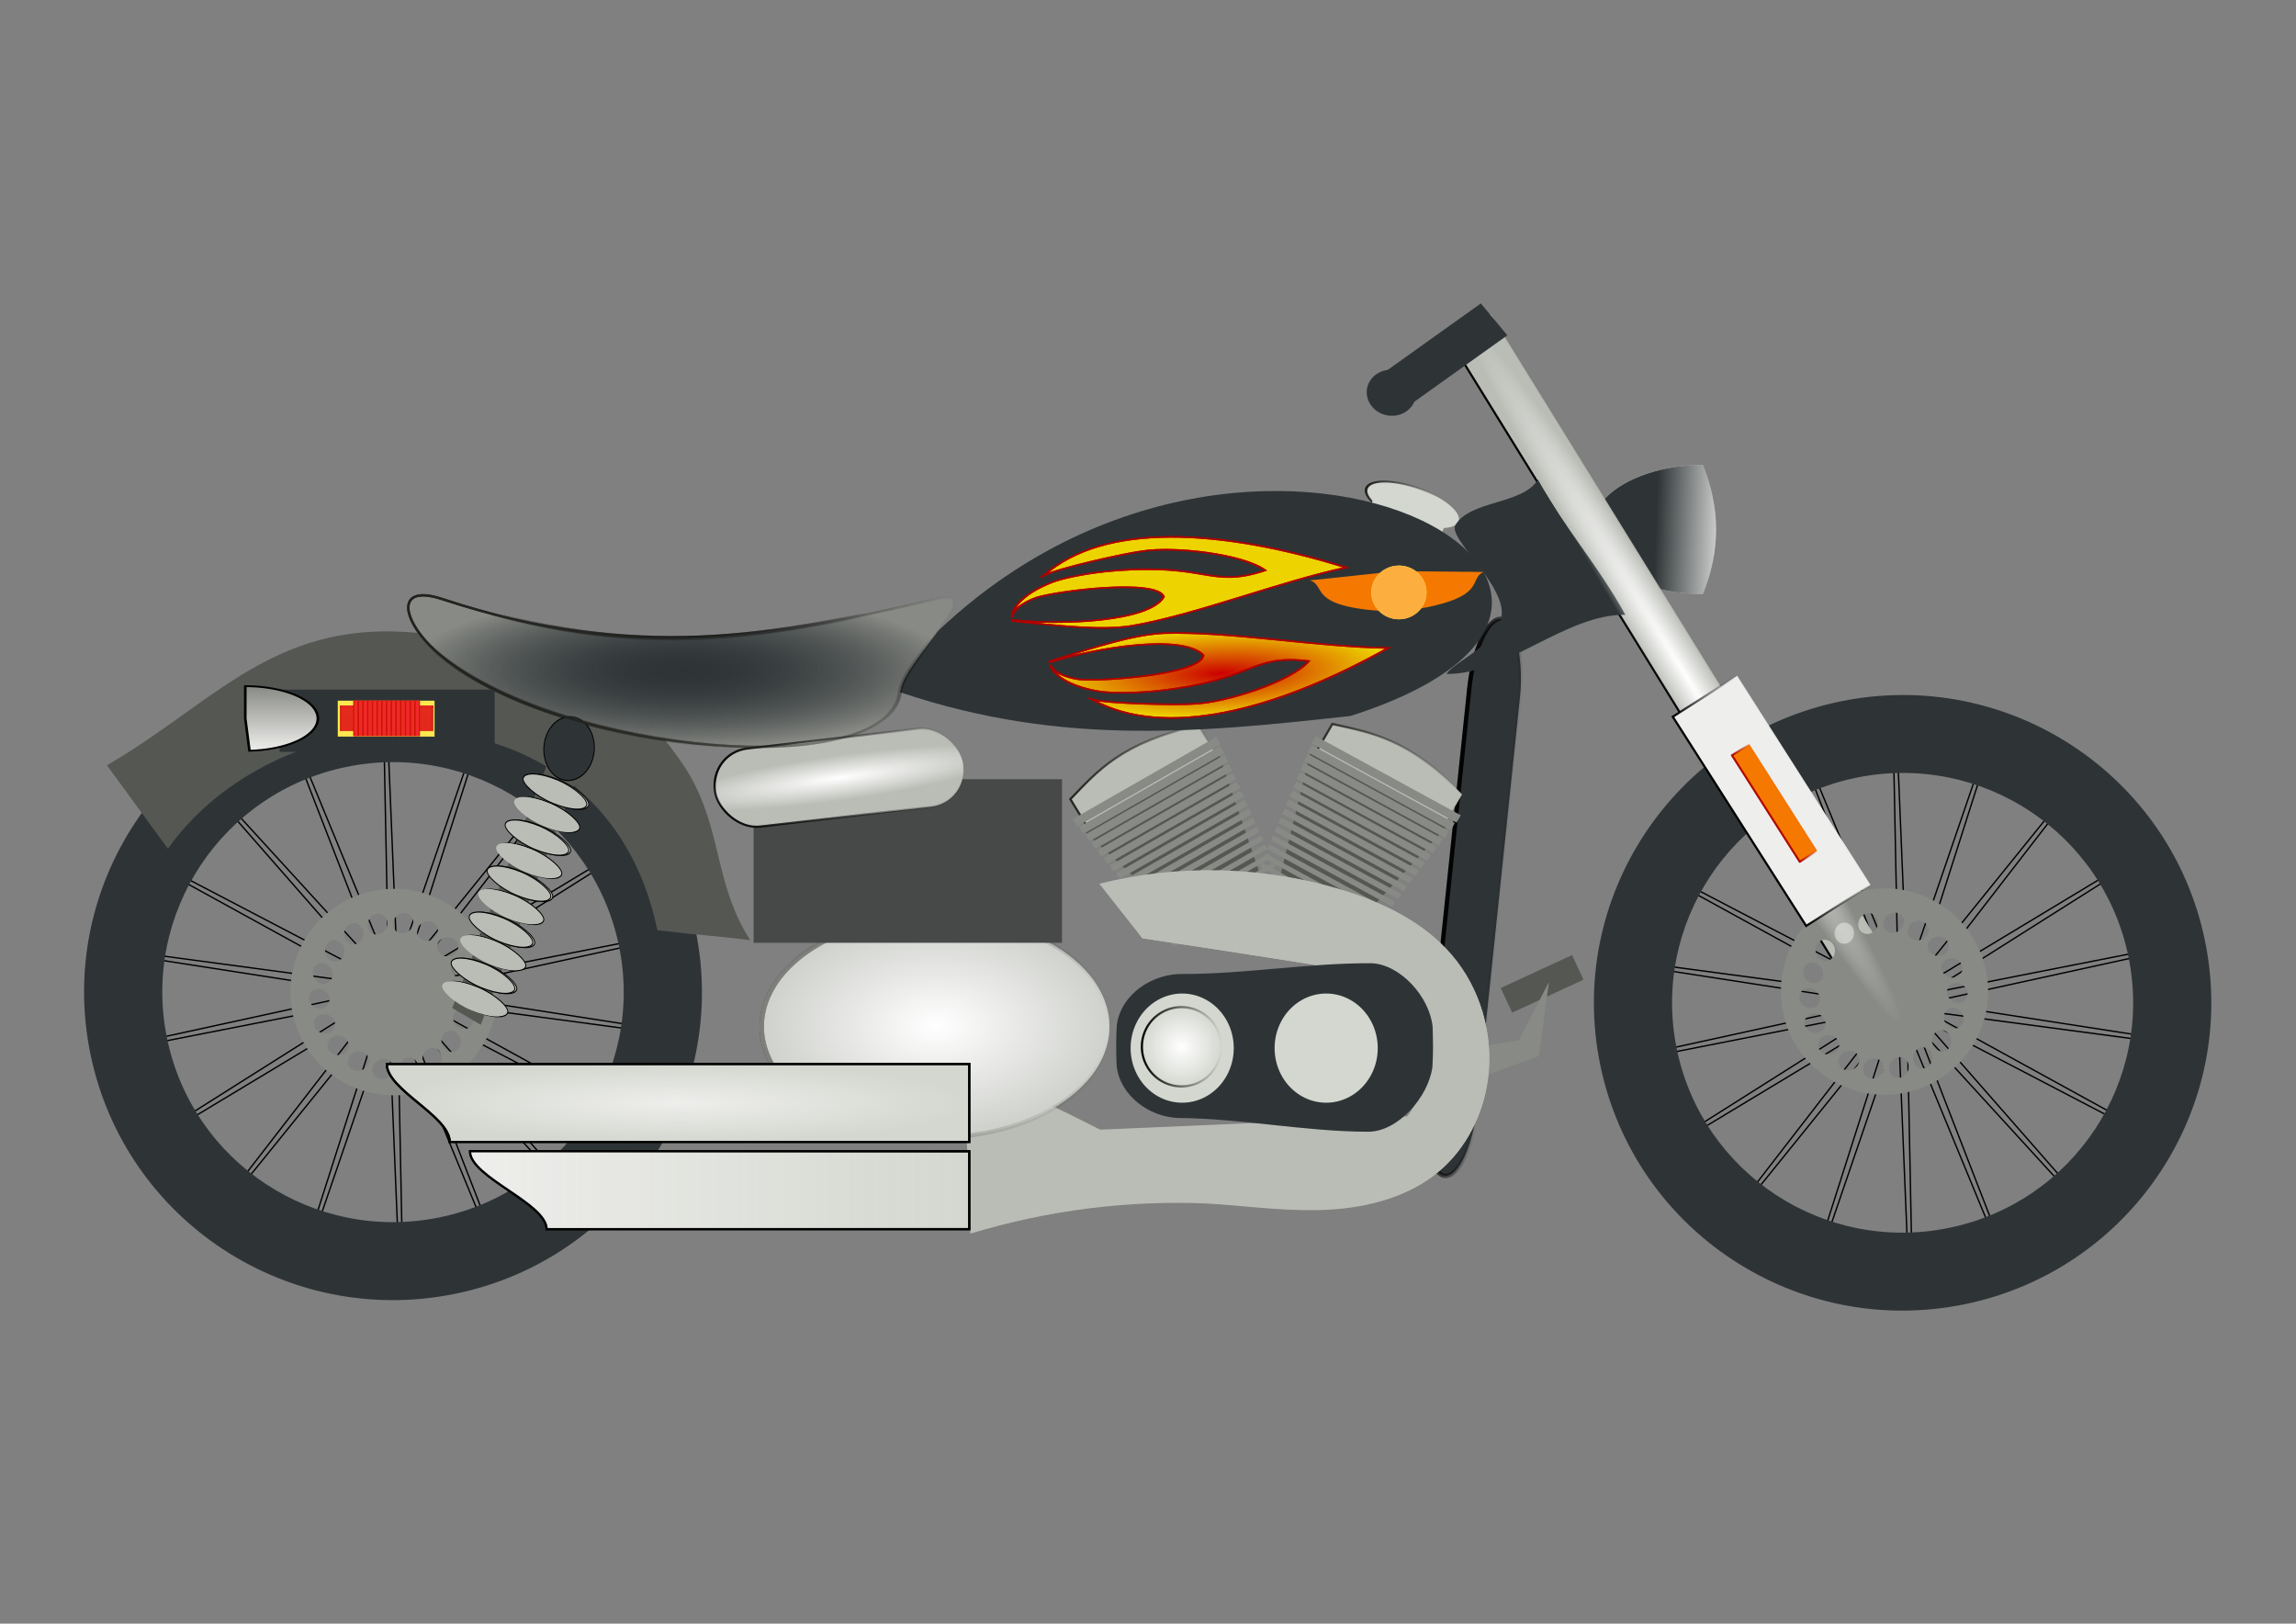 <?xml version="1.0"?>
<svg xmlns:rdf="http://www.w3.org/1999/02/22-rdf-syntax-ns#" xmlns="http://www.w3.org/2000/svg" xmlns:cc="http://creativecommons.org/ns#" xmlns:xlink="http://www.w3.org/1999/xlink" xmlns:dc="http://purl.org/dc/elements/1.1/" id="svg2" viewBox="0 0 1052.4 744.09" version="1.1">
 <rect x="0" y="0" width="1052.4" height="744.09" fill="#808080" stroke="none"/>
 <defs id="defs4">
  <linearGradient id="linearGradient5729">
   <stop id="stop5731" stop-color="#22221e" offset="0"/>
   <stop id="stop5733" stop-color="#22221e" stop-opacity="0" offset="1"/>
  </linearGradient>
  <linearGradient id="linearGradient5681">
   <stop id="stop5683" stop-color="#2e3436" offset="0"/>
   <stop id="stop5685" stop-color="#2e3436" stop-opacity="0" offset="1"/>
  </linearGradient>
  <linearGradient id="linearGradient5621">
   <stop id="stop5623" offset="0"/>
   <stop id="stop5625" stop-opacity="0" offset="1"/>
  </linearGradient>
  <linearGradient id="linearGradient4932">
   <stop id="stop4934" stop-color="#fff" offset="0"/>
   <stop id="stop4936" stop-color="#fff" stop-opacity="0" offset="1"/>
  </linearGradient>
  <linearGradient id="linearGradient3800">
   <stop id="stop3802" stop-color="#c00" offset="0"/>
   <stop id="stop3804" stop-color="#c00" stop-opacity="0" offset="1"/>
  </linearGradient>
  <linearGradient id="linearGradient7178" y2="-3.352" gradientUnits="userSpaceOnUse" x2="-921.49" y1="-3.352" x1="-1141.4">
   <stop id="stop9605" stop-color="#48464a" offset="0"/>
   <stop id="stop9607" stop-color="#48464a" stop-opacity="0" offset="1"/>
  </linearGradient>
  <linearGradient id="linearGradient7184" y2="-107.42" xlink:href="#linearGradient5621" gradientUnits="userSpaceOnUse" x2="-125.27" y1="-107.42" x1="-247.39"/>
  <radialGradient id="radialGradient7190" xlink:href="#linearGradient3800" gradientUnits="userSpaceOnUse" cy="347.56" cx="-624.78" gradientTransform="matrix(1 0 0 .372 0 218.24)" r="530.07"/>
  <radialGradient id="radialGradient7198" gradientUnits="userSpaceOnUse" cy="-3.352" cx="-1031.4" gradientTransform="matrix(1.416 -.002 .001 .885 429.51 -2.845)" r="109.94">
   <stop id="stop5519" stop-color="#fff" offset="0"/>
   <stop id="stop5521" stop-color="#fff" stop-opacity="0" offset="1"/>
  </radialGradient>
  <radialGradient id="radialGradient7202" xlink:href="#linearGradient5621" gradientUnits="userSpaceOnUse" cy="930.05" cx="-629.73" gradientTransform="matrix(1 0 0 .284 0 665.5)" r="200.92"/>
  <linearGradient id="linearGradient7210" y2="345.52" xlink:href="#linearGradient5621" gradientUnits="userSpaceOnUse" x2="-478.41" y1="345.52" x1="-589.1"/>
  <radialGradient id="radialGradient7250" xlink:href="#linearGradient4932" gradientUnits="userSpaceOnUse" cy="224.04" cx="-187.71" r="38.021"/>
  <linearGradient id="linearGradient7252" y2="224.04" xlink:href="#linearGradient5621" gradientUnits="userSpaceOnUse" x2="-149.68" y1="224.04" x1="-225.73"/>
  <linearGradient id="linearGradient7258" y2="372.72" gradientUnits="userSpaceOnUse" x2="-157.43" y1="372.72" x1="-224.65">
   <stop id="stop4952" stop-color="#eeeeec" offset="0"/>
   <stop id="stop4954" stop-color="#eeeeec" stop-opacity="0" offset="1"/>
  </linearGradient>
  <linearGradient id="linearGradient7272" y2="100.82" xlink:href="#linearGradient5621" gradientUnits="userSpaceOnUse" x2="-1254.8" y1="100.82" x1="-1328"/>
  <radialGradient id="radialGradient7296" xlink:href="#linearGradient5681" gradientUnits="userSpaceOnUse" cy="930.05" cx="-629.73" gradientTransform="matrix(1 0 0 .284 0 665.5)" r="200.92"/>
  <linearGradient id="linearGradient7298" y2="930.05" xlink:href="#linearGradient5729" gradientUnits="userSpaceOnUse" x2="-425.38" y1="930.05" x1="-834.08"/>
  <linearGradient id="linearGradient7565" y2="-3.352" gradientUnits="userSpaceOnUse" x2="-921.49" y1="-3.352" x1="-1141.4">
   <stop id="stop7561" stop-color="#7f7f7b" offset="0"/>
   <stop id="stop7563" stop-color="#7f7f7b" stop-opacity="0" offset="1"/>
  </linearGradient>
  <linearGradient id="linearGradient7855" y2="345.52" xlink:href="#linearGradient5621" gradientUnits="userSpaceOnUse" x2="-478.41" gradientTransform="matrix(.627 0 0 .625 721.34 134.78)" y1="345.52" x1="-589.1"/>
  <radialGradient id="radialGradient7858" gradientUnits="userSpaceOnUse" cy="705.06" cx="271.59" gradientTransform="matrix(-1.354 .032 -.002 -.181 640.79 824.1)" r="57.684">
   <stop id="stop5462" stop-color="#fff" offset="0"/>
   <stop id="stop5464" stop-color="#fff" stop-opacity="0" offset="1"/>
  </radialGradient>
  <radialGradient id="radialGradient7860" xlink:href="#linearGradient5621" gradientUnits="userSpaceOnUse" cy="705.06" cx="271.59" gradientTransform="matrix(1 0 0 .323 0 477.48)" r="57.684"/>
  <linearGradient id="linearGradient7863" y2="853.72" gradientUnits="userSpaceOnUse" x2="444.78" y1="853.72" x1="214.95">
   <stop id="stop4978" stop-color="#eeeeec" offset="0"/>
   <stop id="stop4980" stop-color="#eeeeec" stop-opacity="0" offset="1"/>
  </linearGradient>
  <radialGradient id="radialGradient7866" gradientUnits="userSpaceOnUse" cy="813.73" cx="310.78" gradientTransform="matrix(1 0 0 .137 0 702.27)" r="134">
   <stop id="stop4966" stop-color="#eeeeec" offset="0"/>
   <stop id="stop4968" stop-color="#eeeeec" stop-opacity="0" offset="1"/>
  </radialGradient>
  <linearGradient id="linearGradient7908" y2="1007.3" gradientUnits="userSpaceOnUse" x2="328.16" y1="1007.3" x1="317.78">
   <stop id="stop8991" stop-color="#ad0000" offset="0"/>
   <stop id="stop8993" stop-color="#ad0000" stop-opacity="0" offset="1"/>
  </linearGradient>
  <linearGradient id="linearGradient7911" y2="1007.1" gradientUnits="userSpaceOnUse" x2="341.2" gradientTransform="translate(-1.686 -1.075)" y1="1007.1" x1="305.22">
   <stop id="stop8977" offset="0"/>
   <stop id="stop8979" stop-opacity="0" offset="1"/>
  </linearGradient>
  <radialGradient id="radialGradient7917" gradientUnits="userSpaceOnUse" cy="942.2" cx="332.57" gradientTransform="matrix(1 0 0 16.178 0 -14300)" r="11.619">
   <stop id="stop5480" stop-color="#fff" offset="0"/>
   <stop id="stop5482" stop-color="#fff" stop-opacity="0" offset="1"/>
  </radialGradient>
  <linearGradient id="linearGradient7919" y2="938.66" xlink:href="#linearGradient5621" gradientUnits="userSpaceOnUse" x2="332.24" gradientTransform="matrix(.975 0 0 .99 20.41 13.276)" y1="938.66" x1="308.4"/>
  <linearGradient id="linearGradient7923" y2="705.06" xlink:href="#linearGradient5621" gradientUnits="userSpaceOnUse" x2="329.27" y1="705.06" x1="213.9"/>
  <linearGradient id="linearGradient7984" y2="550.94" gradientUnits="userSpaceOnUse" x2="793.31" y1="549.6" x1="759.02">
   <stop id="stop5505" stop-color="#2e3436" offset="0"/>
   <stop id="stop5507" stop-color="#2e3436" stop-opacity="0" offset="1"/>
  </linearGradient>
  <linearGradient id="linearGradient8042" y2="665.93" gradientUnits="userSpaceOnUse" x2="559.86" y1="665.93" x1="490.11">
   <stop id="stop6927" stop-color="#22221e" offset="0"/>
   <stop id="stop6929" stop-color="#22221e" stop-opacity="0" offset="1"/>
  </linearGradient>
  <linearGradient id="linearGradient8065" y2="664.55" gradientUnits="userSpaceOnUse" x2="670.65" y1="664.55" x1="600.51">
   <stop id="stop6898" stop-color="#22221e" offset="0"/>
   <stop id="stop6900" stop-color="#22221e" stop-opacity="0" offset="1"/>
  </linearGradient>
  <linearGradient id="linearGradient8070" y2="611.98" gradientUnits="userSpaceOnUse" x2="759.94" y1="611.98" x1="734.4">
   <stop id="stop9625" offset="0"/>
   <stop id="stop9627" stop-opacity="0" offset="1"/>
  </linearGradient>
 </defs>
 <g id="layer1" transform="translate(0 -308.27)">
  <g id="g8085">
   <g id="g7738" transform="matrix(.627 0 0 .625 567.21 282.71)">
    <rect id="rect7732" transform="rotate(-24.855)" fill-rule="evenodd" rx="0" ry="0" height="19.89" width="57.46" y="775.36" x="-147.08" fill="#555753"/>
    <path id="path7734" d="m227.71 760.93-7.347 54.286-69.796 25.714 18.367-31.429 36.735-5.714 22.041-42.857" fill="#888a85"/>
   </g>
   <rect id="rect7579" ry="33.85" fill-rule="evenodd" rx="17.691" transform="matrix(.989 .148 -.104 .995 0 0)" height="256.53" width="23.54" stroke="url(#linearGradient8070)" y="483.71" x="735.4" stroke-width="2.001" fill="#2e3436"/>
   <path id="path6961" d="m780.53 521.38c-18.136-0.116-35.659 5.893-44.361 14.848-10.116 9.959-8.779 23.194 3.384 32.403 9.326 7.325 24.977 11.955 40.977 11.875 8.073-19.708 8.073-39.417 0-59.125z" fill-rule="evenodd" fill="#eeeeec"/>
   <path id="path6404" d="m-922.86-3.352a108.57 70 0 1 1 -217.14 0 108.57 70 0 1 1 217.14 0z" fill-rule="evenodd" transform="matrix(.734 0 0 .727 1185.9 781.17)" stroke="url(#linearGradient7178)" stroke-width="2.737" fill="#babdb6"/>
   <path id="rect4075" d="m610.71 640.06c17.795 4.004 35.172 6.608 59.443 32.293-3.232 5.561-6.465 11.123-9.697 16.684-19.814-10.764-39.628-21.529-59.443-32.293 3.232-5.561 6.465-11.123 9.697-16.684z" fill-rule="evenodd" stroke="url(#linearGradient8065)" fill="#babdb6"/>
   <g id="g4054" fill-rule="evenodd" transform="matrix(.251 .137 -.141 .243 587.88 612.41)">
    <path id="rect3871" d="m108.57 100.93h250.98l-50.196 228.57h-134.9z" fill="#555753"/>
    <g id="g4035" fill="#888a85" transform="matrix(1.418 0 0 1.418 624.69 -417.21)">
     <path id="use4001" d="m-367.03 349.1h186.83v9.844h-186.83z"/>
     <path id="use4003" d="m-365.64 360.34h184.06v9.534h-184.06z"/>
     <path id="use4005" d="m-364.26 371.58h181.29v9.223h-181.29z"/>
     <path id="use4007" d="m-362.87 382.82h178.52v8.913h-178.52z"/>
     <path id="use4009" d="m-361.49 394.06h175.75v8.603h-175.75z"/>
     <path id="use4011" d="m-360.1 405.3h172.98v8.292h-172.98z"/>
     <path id="use4013" d="m-358.72 416.55h170.21v7.982h-170.21z"/>
     <path id="use4015" d="m-357.33 427.79h167.44v7.671h-167.44z"/>
     <path id="use4017" d="m-355.95 439.03h164.66v7.361h-164.66z"/>
     <path id="use4019" d="m-354.56 450.27h161.89v7.051h-161.89z"/>
     <path id="use4021" d="m-353.18 461.51h159.12v6.74h-159.12z"/>
     <path id="use4023" d="m-351.79 472.75h156.35v6.43h-156.35z"/>
     <path id="use4025" d="m-350.41 483.99h153.58v6.12h-153.58z"/>
     <path id="use4027" d="m-349.02 495.23h150.81v5.809h-150.81z"/>
     <path id="use4029" d="m-347.63 506.47h148.04v5.499h-148.04z"/>
     <path id="use4031" d="m-346.25 517.72h145.27v5.188h-145.27z"/>
     <path id="use4033" d="m-344.86 528.96h142.5v4.878h-142.5z"/>
    </g>
   </g>
   <path id="path4147" d="m490.61 674.51c12.484-12.897 23.506-26.144 58.649-33.622 3.366 5.487 6.731 10.974 10.097 16.461-19.55 11.207-39.099 22.415-58.649 33.622-3.366-5.487-6.731-10.974-10.097-16.461z" fill-rule="evenodd" stroke="url(#linearGradient8042)" fill="#babdb6"/>
   <g id="g4149" fill-rule="evenodd" transform="matrix(0.248 -.142 .147 .24 454.43 679.79)">
    <path id="path4151" d="m108.57 100.93h250.98l-50.196 228.57h-134.9z" fill="#555753"/>
    <g id="g4153" fill="#888a85" transform="matrix(1.418 0 0 1.418 624.69 -417.21)">
     <path id="use4155" d="m-367.03 349.1h186.83v9.844h-186.83z"/>
     <path id="use4157" d="m-365.64 360.34h184.06v9.534h-184.06z"/>
     <path id="use4159" d="m-364.26 371.58h181.29v9.223h-181.29z"/>
     <path id="use4161" d="m-362.87 382.82h178.52v8.913h-178.52z"/>
     <path id="use4163" d="m-361.49 394.06h175.75v8.603h-175.75z"/>
     <path id="use4165" d="m-360.1 405.3h172.98v8.292h-172.98z"/>
     <path id="use4167" d="m-358.72 416.55h170.21v7.982h-170.21z"/>
     <path id="use4169" d="m-357.33 427.79h167.44v7.671h-167.44z"/>
     <path id="use4171" d="m-355.95 439.03h164.66v7.361h-164.66z"/>
     <path id="use4173" d="m-354.56 450.27h161.89v7.051h-161.89z"/>
     <path id="use4175" d="m-353.18 461.51h159.12v6.74h-159.12z"/>
     <path id="use4177" d="m-351.79 472.75h156.35v6.43h-156.35z"/>
     <path id="use4179" d="m-350.41 483.99h153.58v6.12h-153.58z"/>
     <path id="use4181" d="m-349.02 495.23h150.81v5.809h-150.81z"/>
     <path id="use4183" d="m-347.63 506.47h148.04v5.499h-148.04z"/>
     <path id="use4185" d="m-346.25 517.72h145.27v5.188h-145.27z"/>
     <path id="use4187" d="m-344.86 528.96h142.5v4.878h-142.5z"/>
    </g>
   </g>
   <g id="g3840" fill-rule="evenodd" transform="matrix(.384 .019 -.02 .372 715 591.42)" stroke="url(#linearGradient7184)" fill="#d3d7cf">
    <path id="path3836" d="m-88.571 150.93c0 19.724-30.061 35.714-67.143 35.714s-67.143-15.99-67.143-35.714 30.061-35.714 67.143-35.714 67.143 15.99 67.143 35.714z" transform="matrix(.832 .261 -.179 .573 -26.152 -175.7)" stroke-width="3.652"/>
    <rect id="rect3838" transform="rotate(19.613)" height="48.571" width="91.429" y="-49.506" x="-261.56" stroke-width="2.642"/>
   </g>
   <g id="g3827" fill-rule="evenodd" transform="matrix(.328 -.014 .016 .285 829.64 529.64)">
    <path id="path3816" d="m-1304.2 264.43c472.25-604.48 1215.1-100.72 645.47 77.775-222.47 17.355-419.67 28.753-645.47-77.775z" fill="#2e3436"/>
    <g id="g3810" transform="matrix(.449 0 0 .353 -556.86 142.35)" stroke="#af0000" stroke-width="7">
     <path id="path2989" d="m-789.96 153.83c-95.145 0.122-214.44 47.671-361.38 105.69-0.031 1.476-0.011 2.932 0.031 4.406 148.5-58.633 418.09-103.89 477.34-2.969-5.964 87.266-321.44 102.16-390.72 86.031-46.696-13.262-79.094-41.139-85.5-71.125 8.855 55.311 67.605 107.35 153.41 131.72 44.534 10.368 114.92 13.384 187.25 5.719 293.89-31.883 281.31-147.73 462.62-104.84-60.337 92.065-267.11 172.27-361.09 172.25-44.355 3.569-271.06-16.534-319.34-40.219 218.19 197.41 569.98 86.953 929.13-175.9-218.28-17.789-486.25-106.53-691.75-110.75zm-237.38 286.66c-2.934-2.233-5.803-4.505-8.594-6.844 1.11 2.365 4.097 4.638 8.594 6.844z" fill="#edd400"/>
     <path id="path3766" d="m-789.96 153.83c-95.145 0.122-214.44 47.671-361.38 105.69-0.031 1.476-0.011 2.932 0.031 4.406 148.5-58.633 418.09-103.89 477.34-2.969-5.964 87.266-321.44 102.16-390.72 86.031-46.696-13.262-79.094-41.139-85.5-71.125 8.855 55.311 67.605 107.35 153.41 131.72 44.534 10.368 114.92 13.384 187.25 5.719 293.89-31.883 281.31-147.73 462.62-104.84-60.337 92.065-267.11 172.27-361.09 172.25-44.355 3.569-271.06-16.534-319.34-40.219 218.19 197.41 569.98 86.953 929.13-175.9-218.28-17.789-486.25-106.53-691.75-110.75zm-237.38 286.66c-2.934-2.233-5.803-4.505-8.594-6.844 1.11 2.365 4.097 4.638 8.594 6.844z" fill="url(#radialGradient7190)"/>
    </g>
    <g id="g3819" transform="matrix(.446 -.058 -.045 -.35 -597.68 190.69)" stroke="#af0000" stroke-width="7">
     <path id="path3821" d="m-789.96 153.83c-95.145 0.122-214.44 47.671-361.38 105.69-0.031 1.476-0.011 2.932 0.031 4.406 148.5-58.633 418.09-103.89 477.34-2.969-5.964 87.266-321.44 102.16-390.72 86.031-46.696-13.262-79.094-41.139-85.5-71.125 8.855 55.311 67.605 107.35 153.41 131.72 44.534 10.368 114.92 13.384 187.25 5.719 293.89-31.883 281.31-147.73 462.62-104.84-60.337 92.065-267.11 172.27-361.09 172.25-44.355 3.569-271.06-16.534-319.34-40.219 218.19 197.41 569.98 86.953 929.13-175.9-218.28-17.789-486.25-106.53-691.75-110.75zm-237.38 286.66c-2.934-2.233-5.803-4.505-8.594-6.844 1.11 2.365 4.097 4.638 8.594 6.844z" fill="#edd400"/>
     <path id="path3823" d="m-789.96 153.83c-95.145 0.122-214.44 47.671-361.38 105.69-0.031 1.476-0.011 2.932 0.031 4.406 148.5-58.633 418.09-103.89 477.34-2.969-5.964 87.266-321.44 102.16-390.72 86.031-46.696-13.262-79.094-41.139-85.5-71.125 8.855 55.311 67.605 107.35 153.41 131.72 44.534 10.368 114.92 13.384 187.25 5.719 293.89-31.883 281.31-147.73 462.62-104.84-60.337 92.065-267.11 172.27-361.09 172.25-44.355 3.569-271.06-16.534-319.34-40.219 218.19 197.41 569.98 86.953 929.13-175.9-218.28-17.789-486.25-106.53-691.75-110.75zm-237.38 286.66c-2.934-2.233-5.803-4.505-8.594-6.844 1.11 2.365 4.097 4.638 8.594 6.844z" fill="url(#radialGradient7190)"/>
    </g>
   </g>
   <path id="path3849" d="m680.08 570.39-33.644-0.315c0.307 5.902 0.613 11.804 0.92 17.706 35.45-5.669 25.178-14.207 32.724-17.391z" fill-rule="evenodd" fill="#f57900"/>
   <path id="path3846" d="m600.41 574.26 33.442-3.574c0.307 5.902 0.613 11.804 0.92 17.706-35.859-2.205-26.524-11.696-34.362-14.133z" fill-rule="evenodd" fill="#f57900"/>
   <path id="path3844" d="m-177.14 468.08a44.286 44.286 0 1 1 -88.571 0 44.286 44.286 0 1 1 88.571 0z" fill-rule="evenodd" transform="matrix(.285 -.014 .014 .276 697.77 447.48)" fill="#fce94f"/>
   <g id="g4544" transform="matrix(.614 -.126 .126 .612 1389 204.03)">
    <g id="g4522" transform="translate(155.5 358.52)" stroke="#000" fill="none">
     <path id="path4485" d="m-1111 160.5c-11.083 60.019-22.165 120.04-33.248 180.06-11.315-59.604-22.63-119.21-33.946-178.81"/>
     <path id="path4488" d="m-1045.1 183.97c-30.942 52.609-61.884 105.22-92.825 157.83l29.259-179.64"/>
     <path id="path4490" d="m-991.25 228.56c-47.069 38.853-94.138 77.706-141.21 116.56 29.645-52.933 59.29-105.87 88.935-158.8"/>
     <path id="path4492" d="m-955.85 288.9l-172.56 61.235c45.961-39.602 91.923-79.203 137.88-118.8"/>
     <path id="path4494" d="m-943.23 357.7c-61.031-0.492-122.06-0.984-183.09-1.476 56.734-21.494 113.47-42.987 170.2-64.481"/>
     <path id="path4496" d="m-954.9 426.67c-57.182-21.336-114.36-42.673-171.55-64.009 60.664-0.793 121.33-1.586 181.99-2.379"/>
     <path id="path4498" d="m-989.45 487.5c-46.436-39.607-92.873-79.214-139.31-118.82 57.277 20.003 114.55 40.006 171.83 60.009"/>
     <path id="path4500" d="m-1042.7 532.83c-30.089-53.101-60.179-106.2-90.268-159.3 46.981 38.386 93.962 76.773 140.94 115.16"/>
     <path id="path4502" d="m-1108.3 557.21c-10.113-60.189-20.227-120.38-30.34-180.57l93.056 156.42"/>
     <path id="path4504" d="m-1178.2 557.7c11.083-60.019 22.165-120.04 33.248-180.06 11.315 59.604 22.63 119.21 33.946 178.81"/>
     <path id="path4506" d="m-1244.1 534.23c30.942-52.608 61.884-105.22 92.825-157.83l-29.259 179.64"/>
     <path id="path4508" d="m-1298 489.64c47.069-38.853 94.138-77.706 141.21-116.56-29.645 52.933-59.29 105.87-88.935 158.8"/>
     <path id="path4510" d="m-1333.4 429.3l172.56-61.235c-45.961 39.602-91.923 79.203-137.88 118.8"/>
     <path id="path4512" d="m-1346.1 360.5c61.031 0.492 122.06 0.984 183.09 1.476-56.734 21.494-113.47 42.987-170.2 64.481"/>
     <path id="path4514" d="m-1334.4 291.53c57.182 21.336 114.36 42.673 171.55 64.009-60.664 0.793-121.33 1.586-181.99 2.379"/>
     <path id="path4516" d="m-1299.8 230.7c46.436 39.607 92.873 79.214 139.31 118.82-57.277-20.003-114.55-40.006-171.83-60.009"/>
     <path id="path4518" d="m-1246.6 185.37c30.089 53.101 60.179 106.2 90.269 159.3-46.981-38.386-93.962-76.773-140.94-115.16"/>
     <path id="path4520" d="m-1181 160.99c10.113 60.189 20.227 120.38 30.34 180.57l-93.056-156.42"/>
    </g>
    <path id="path4476" d="m-989.15 491.9c-124.66 0-225.72 101.06-225.72 225.72s101.06 225.72 225.72 225.72 225.72-101.06 225.72-225.72-101.06-225.72-225.72-225.72zm0 57.156c93.099 0 168.56 75.463 168.56 168.56 0 93.099-75.463 168.56-168.56 168.56-93.099 0-168.56-75.463-168.56-168.56 0-93.099 75.463-168.56 168.56-168.56z" fill-rule="evenodd" fill="#2e3436"/>
   </g>
   <path id="path5489" d="m780.53 521.38c-18.136-0.116-35.659 5.893-44.361 14.848-10.116 9.959-8.779 23.194 3.384 32.403 9.326 7.325 24.977 11.955 40.977 11.875 8.073-19.708 8.073-39.417 0-59.125z" fill-rule="evenodd" fill="url(#linearGradient7984)"/>
   <rect id="rect4474" fill-rule="evenodd" transform="matrix(.833 -.553 .526 .851 0 0)" height="374.97" width="22.257" stroke="url(#linearGradient7919)" y="754.71" x="321.44" stroke-width=".982" fill="#babdb6"/>
   <path id="path4637" d="m863.78 715.35c-26.227 0-47.49 21.185-47.49 47.315 0 26.131 21.263 47.315 47.49 47.315s47.49-21.185 47.49-47.315c0-26.131-21.263-47.315-47.49-47.315zm4.654 11.131c2.571 0 4.461 2.075 4.216 4.637-0.245 2.562-2.531 4.637-5.102 4.637-2.571 0-4.451-2.075-4.206-4.637 0.245-2.562 2.521-4.637 5.092-4.637zm-12.007 0.284c1.93-0.075 3.668 1.162 4.196 3.186 0.649 2.491-0.782 5.222-3.198 6.098-2.416 0.876-4.901-0.432-5.551-2.922-0.649-2.491 0.782-5.222 3.198-6.098 0.453-0.164 0.909-0.247 1.355-0.264zm22.894 3.47c0.625-0.023 1.26 0.065 1.864 0.284 2.416 0.876 3.472 3.47 2.363 5.794s-3.959 3.504-6.375 2.628-3.482-3.47-2.373-5.794c0.832-1.743 2.647-2.843 4.522-2.912zm-33.751 0.842c1.279 0.041 2.526 0.685 3.351 1.877 1.465 2.119 1.053 5.172-0.917 6.819-1.97 1.647-4.757 1.267-6.223-0.852s-1.053-5.172 0.917-6.819c0.862-0.72 1.877-1.057 2.872-1.025zm42.713 6.433c1.248-0.052 2.508 0.323 3.493 1.147 1.97 1.647 2.075 4.445 0.234 6.25s-4.925 1.941-6.895 0.294-2.075-4.445-0.234-6.25c0.92-0.903 2.153-1.389 3.402-1.441zm-51.859 1.431c0.859-0.002 1.737 0.262 2.526 0.822 2.104 1.492 2.773 4.509 1.487 6.727-1.286 2.219-4.037 2.801-6.141 1.309-2.104-1.492-2.762-4.499-1.477-6.717 0.804-1.387 2.173-2.138 3.605-2.141zm57.776 8.463c1.88-0.085 3.772 0.852 4.736 2.516 1.286 2.219 0.424 4.887-1.925 5.956s-5.293 0.138-6.579-2.08c-1.286-2.219-0.424-4.887 1.925-5.956 0.587-0.267 1.217-0.408 1.843-0.436zm-63.652 1.999c0.447-0.017 0.908 0.034 1.375 0.162 2.49 0.685 4.143 3.281 3.697 5.804-0.446 2.523-2.826 4.013-5.316 3.328-2.49-0.685-4.143-3.281-3.697-5.804 0.363-2.05 2.004-3.417 3.941-3.49zm66.27 9.325c2.392 0.047 4.562 1.846 4.98 4.211 0.447 2.523-1.275 4.737-3.85 4.942-2.575 0.205-5.022-1.678-5.469-4.201s1.275-4.737 3.85-4.942c0.161-0.013 0.329-0.013 0.489-0.01zm-67.655 2.415c2.392 0.047 4.572 1.856 4.99 4.221 0.447 2.523-1.275 4.727-3.85 4.931-2.575 0.205-5.022-1.668-5.469-4.191-0.447-2.523 1.275-4.737 3.85-4.942 0.161-0.013 0.319-0.023 0.479-0.02zm65.781 9.031c0.447-0.017 0.918 0.034 1.385 0.162 2.49 0.685 4.143 3.291 3.697 5.814-0.446 2.523-2.826 4.013-5.316 3.328-2.49-0.685-4.143-3.291-3.697-5.814 0.363-2.05 1.994-3.417 3.931-3.491zm-63.489 2.557c1.88-0.085 3.782 0.852 4.746 2.516 1.286 2.219 0.424 4.887-1.925 5.956s-5.293 0.138-6.579-2.08-0.424-4.887 1.925-5.956c0.587-0.267 1.206-0.408 1.833-0.436zm58.356 7.681c0.859-0.002 1.737 0.262 2.526 0.822 2.104 1.492 2.762 4.499 1.477 6.717-1.286 2.219-4.027 2.811-6.131 1.319-2.104-1.492-2.772-4.499-1.487-6.717 0.804-1.387 2.184-2.138 3.615-2.141zm-51.787 2.273c1.248-0.052 2.508 0.333 3.493 1.157 1.97 1.647 2.075 4.445 0.234 6.25s-4.925 1.931-6.895 0.284-2.075-4.445-0.234-6.25c0.92-0.903 2.153-1.389 3.401-1.441zm43.314 5.55c1.336-0.009 2.655 0.635 3.514 1.877 1.465 2.119 1.053 5.172-0.917 6.819-1.97 1.647-4.757 1.267-6.223-0.852-1.465-2.119-1.053-5.172 0.917-6.819 0.739-0.618 1.589-0.953 2.444-1.015 0.089-0.006 0.176-0.01 0.265-0.01zm-33.731 1.583c0.625-0.023 1.25 0.065 1.854 0.284 2.416 0.876 3.482 3.47 2.373 5.794s-3.969 3.494-6.386 2.618c-2.416-0.876-3.472-3.47-2.363-5.794 0.832-1.743 2.647-2.833 4.522-2.902zm22.956 2.902c1.93-0.075 3.668 1.162 4.196 3.186 0.649 2.491-0.782 5.222-3.198 6.098-2.416 0.876-4.901-0.432-5.551-2.922-0.649-2.491 0.782-5.222 3.198-6.098 0.453-0.164 0.909-0.247 1.355-0.264zm-11.478 0.558c2.571 0 4.451 2.075 4.206 4.637-0.245 2.562-2.521 4.637-5.092 4.637-2.571 0-4.461-2.075-4.216-4.637 0.245-2.562 2.531-4.637 5.102-4.637z" fill-rule="evenodd" fill="#888a85"/>
   <g id="g5085" transform="matrix(.627 0 0 .625 664.16 506.42)">
    <g id="g5041" transform="matrix(.98 -.201 .201 .98 53.169 -491.63)">
     <g id="g5043" transform="translate(155.5 358.52)" stroke="#000" fill="none">
      <path id="path5045" d="m-1111 160.5c-11.083 60.019-22.165 120.04-33.248 180.06-11.315-59.604-22.63-119.21-33.946-178.81"/>
      <path id="path5047" d="m-1045.1 183.97c-30.942 52.609-61.884 105.22-92.825 157.83l29.259-179.64"/>
      <path id="path5049" d="m-991.25 228.56c-47.069 38.853-94.138 77.706-141.21 116.56 29.645-52.933 59.29-105.87 88.935-158.8"/>
      <path id="path5051" d="m-955.85 288.9l-172.56 61.235c45.961-39.602 91.923-79.203 137.88-118.8"/>
      <path id="path5053" d="m-943.23 357.7c-61.031-0.492-122.06-0.984-183.09-1.476 56.734-21.494 113.47-42.987 170.2-64.481"/>
      <path id="path5055" d="m-954.9 426.67c-57.182-21.336-114.36-42.673-171.55-64.009 60.664-0.793 121.33-1.586 181.99-2.379"/>
      <path id="path5057" d="m-989.45 487.5c-46.436-39.607-92.873-79.214-139.31-118.82 57.277 20.003 114.55 40.006 171.83 60.009"/>
      <path id="path5059" d="m-1042.7 532.83c-30.089-53.101-60.179-106.2-90.268-159.3 46.981 38.386 93.962 76.773 140.94 115.16"/>
      <path id="path5061" d="m-1108.3 557.21c-10.113-60.189-20.227-120.38-30.34-180.57l93.056 156.42"/>
      <path id="path5063" d="m-1178.2 557.7c11.083-60.019 22.165-120.04 33.248-180.06 11.315 59.604 22.63 119.21 33.946 178.81"/>
      <path id="path5065" d="m-1244.1 534.23c30.942-52.608 61.884-105.22 92.825-157.83l-29.259 179.64"/>
      <path id="path5067" d="m-1298 489.64c47.069-38.853 94.138-77.706 141.21-116.56-29.645 52.933-59.29 105.87-88.935 158.8"/>
      <path id="path5069" d="m-1333.4 429.3l172.56-61.235c-45.961 39.602-91.923 79.203-137.88 118.8"/>
      <path id="path5071" d="m-1346.1 360.5c61.031 0.492 122.06 0.984 183.09 1.476-56.734 21.494-113.47 42.987-170.2 64.481"/>
      <path id="path5073" d="m-1334.4 291.53c57.182 21.336 114.36 42.673 171.55 64.009-60.664 0.793-121.33 1.586-181.99 2.379"/>
      <path id="path5075" d="m-1299.8 230.7c46.436 39.607 92.873 79.214 139.31 118.82-57.277-20.003-114.55-40.006-171.83-60.009"/>
      <path id="path5077" d="m-1246.6 185.37c30.089 53.101 60.179 106.2 90.269 159.3-46.981-38.386-93.962-76.773-140.94-115.16"/>
      <path id="path5079" d="m-1181 160.99c10.113 60.189 20.227 120.38 30.34 180.57l-93.056-156.42"/>
     </g>
     <path id="path5081" d="m-989.15 491.9c-124.66 0-225.72 101.06-225.72 225.72s101.06 225.72 225.72 225.72 225.72-101.06 225.72-225.72-101.06-225.72-225.72-225.72zm0 57.156c93.099 0 168.56 75.463 168.56 168.56 0 93.099-75.463 168.56-168.56 168.56-93.099 0-168.56-75.463-168.56-168.56 0-93.099 75.463-168.56 168.56-168.56z" fill-rule="evenodd" fill="#2e3436"/>
    </g>
    <path id="path5083" d="m-771.28 334.69c-41.817 0-75.719 33.902-75.719 75.719s33.902 75.719 75.719 75.719 75.719-33.902 75.719-75.719-33.902-75.719-75.719-75.719zm7.421 17.813c4.1 0 7.113 3.321 6.723 7.421-0.39 4.1-4.036 7.421-8.135 7.421s-7.097-3.321-6.706-7.421c0.391-4.1 4.019-7.421 8.119-7.421zm-19.145 0.455c3.077-0.12 5.849 1.86 6.69 5.099 1.035 3.986-1.246 8.357-5.099 9.759-3.852 1.402-7.814-0.691-8.85-4.677s1.246-8.357 5.099-9.759c0.722-0.263 1.45-0.395 2.16-0.422zm36.504 5.553c0.997-0.037 2.009 0.104 2.971 0.455 3.853 1.402 5.536 5.553 3.767 9.272s-6.313 5.608-10.165 4.206-5.553-5.553-3.784-9.272c1.327-2.789 4.22-4.549 7.21-4.66zm-53.813 1.348c2.04 0.066 4.028 1.096 5.342 3.004 2.336 3.392 1.679 8.277-1.461 10.912s-7.585 2.027-9.921-1.364c-2.336-3.392-1.679-8.277 1.461-10.912 1.374-1.153 2.993-1.691 4.579-1.64zm68.103 10.295c1.99-0.083 3.999 0.517 5.57 1.835 3.141 2.635 3.308 7.113 0.373 10.003-2.934 2.89-7.853 3.106-10.993 0.471-3.141-2.635-3.308-7.113-0.373-10.003 1.467-1.445 3.433-2.223 5.424-2.306zm-82.685 2.29c1.37-0.003 2.769 0.42 4.027 1.315 3.355 2.388 4.421 7.215 2.371 10.766-2.05 3.55-6.436 4.483-9.792 2.095-3.355-2.388-4.404-7.199-2.354-10.75 1.281-2.219 3.465-3.421 5.748-3.426zm92.119 13.543c2.998-0.136 6.013 1.364 7.551 4.027 2.05 3.55 0.677 7.82-3.069 9.532-3.746 1.712-8.44 0.222-10.49-3.329-2.05-3.55-0.677-7.82 3.069-9.532 0.936-0.428 1.94-0.653 2.939-0.698zm-101.49 3.199c0.713-0.027 1.448 0.054 2.192 0.26 3.97 1.096 6.606 5.251 5.894 9.288s-4.507 6.423-8.476 5.326c-3.97-1.096-6.606-5.251-5.894-9.288 0.579-3.28 3.195-5.468 6.284-5.586zm105.66 14.923c3.814 0.075 7.273 2.954 7.941 6.739 0.712 4.037-2.033 7.581-6.138 7.908-4.105 0.327-8.008-2.685-8.72-6.723s2.033-7.581 6.138-7.908c0.257-0.021 0.525-0.021 0.779-0.016zm-107.87 3.865c3.814 0.075 7.289 2.97 7.957 6.755 0.712 4.037-2.033 7.564-6.138 7.892-4.105 0.327-8.008-2.669-8.72-6.706-0.712-4.037 2.033-7.581 6.138-7.908 0.257-0.021 0.509-0.037 0.763-0.033zm104.88 14.452c0.713-0.027 1.464 0.054 2.208 0.26 3.97 1.096 6.606 5.267 5.894 9.305-0.712 4.037-4.507 6.423-8.476 5.326-3.97-1.096-6.606-5.267-5.894-9.305 0.579-3.28 3.179-5.468 6.268-5.586zm-101.23 4.092c2.998-0.136 6.03 1.364 7.567 4.027 2.05 3.55 0.677 7.82-3.069 9.532s-8.44 0.222-10.49-3.329c-2.05-3.55-0.677-7.82 3.069-9.532 0.936-0.428 1.924-0.653 2.923-0.698zm93.045 12.292c1.37-0.003 2.769 0.42 4.027 1.315 3.355 2.388 4.404 7.199 2.354 10.75-2.05 3.55-6.42 4.499-9.775 2.111-3.355-2.388-4.421-7.199-2.371-10.75 1.281-2.219 3.482-3.421 5.765-3.426zm-82.571 3.637c1.991-0.083 3.999 0.534 5.57 1.851 3.14 2.635 3.308 7.113 0.373 10.003-2.934 2.89-7.853 3.09-10.993 0.455-3.141-2.635-3.308-7.113-0.373-10.003 1.467-1.445 3.433-2.223 5.423-2.306zm69.061 8.882c2.13-0.015 4.233 1.017 5.602 3.004 2.336 3.392 1.679 8.277-1.461 10.912s-7.585 2.027-9.922-1.364c-2.336-3.392-1.679-8.277 1.462-10.912 1.178-0.988 2.534-1.524 3.897-1.624 0.142-0.01 0.28-0.015 0.422-0.016zm-53.781 2.533c0.997-0.037 1.992 0.104 2.955 0.455 3.852 1.402 5.553 5.553 3.783 9.272-1.769 3.719-6.329 5.592-10.181 4.189-3.853-1.402-5.536-5.553-3.767-9.272 1.327-2.789 4.22-4.533 7.21-4.644zm36.601 4.644c3.077-0.12 5.849 1.86 6.69 5.099 1.035 3.986-1.246 8.357-5.099 9.759-3.853 1.402-7.815-0.691-8.85-4.677-1.035-3.986 1.246-8.357 5.099-9.759 0.722-0.263 1.45-0.395 2.16-0.422zm-18.3 0.893c4.1 0 7.097 3.321 6.706 7.421-0.39 4.1-4.019 7.421-8.119 7.421-4.1 0-7.113-3.321-6.723-7.421 0.391-4.1 4.036-7.421 8.135-7.421z" fill-rule="evenodd" fill="#888a85"/>
   </g>
   <g id="g4607" fill="#babdb6" transform="matrix(.627 0 0 .625 1100.1 407.15)">
    <path id="path4578" d="m-945.14 490.93c55.793-14.57 115.59-13.457 170.8 3.178 30.55 9.204 60.583 23.748 81.233 48.071 20.82 24.523 30.422 58.052 26.414 89.97-3.3 26.285-15.865 51.659-36.125 68.727-21.844 18.402-50.955 26.181-79.467 27.878-28.512 1.697-57.018-2.147-85.497-4.326-59.152-4.527-118.85-1.857-177.36 7.932l-2.857-58 322.13-13.976c8.938-11.406 13.777-25.957 13.45-40.444-0.327-14.487-5.816-28.805-15.259-39.797-9.606-11.183-22.901-18.708-36.82-23.566-13.919-4.857-28.561-7.228-43.12-9.548-37.241-5.935-74.512-11.682-111.81-17.241l-25.714-38.857"/>
    <path id="path4583" d="m-950.86 489.79c57.777-14.575 119.52-13.063 176.52 4.32 30.513 9.307 60.573 23.764 81.233 48.071 20.833 24.51 30.382 58.048 26.414 89.97-3.268 26.299-15.772 51.753-36.125 68.727-21.899 18.264-51.076 25.663-79.551 27.202-28.474 1.539-56.933-2.229-85.414-3.651-59.795-2.985-120.1 4.471-177.36 21.932l-2.9-118.8c21.276 7.176 42.145 15.56 62.471 25.1 28.673 13.457 56.28 29.214 85.584 41.233s60.877 20.286 92.45 17.763c15.786-1.262 31.427-5.255 45.536-12.449 14.109-7.194 26.652-17.642 35.628-30.689 8.977-13.047 14.289-28.719 14.308-44.556 0.019-15.837-5.391-31.756-15.655-43.816-9.559-11.231-22.861-18.778-36.789-23.628-13.928-4.85-28.583-7.189-43.151-9.486-37.251-5.875-74.521-11.622-111.81-17.241l-31.429-40"/>
   </g>
   <path id="rect4566" d="m542.12 754.63c28.857 0.051 57.718-5.101 86.573-4.921 13.206 0.573 26.487 15.328 27.956 28.956 0.213 6.208 0.333 12.464-0.087 18.663-1.918 13.886-15.924 29.62-29.431 29.601-29.12-0.031-58.244-6.143-87.361-6.318-13.206-0.573-26.487-10.329-27.956-23.957-0.213-6.208-0.333-12.464 0.087-18.663 1.962-14.246 16.446-23.635 30.219-23.361z" fill="#2e3436"/>
   <path id="path4569" d="m-1111.4 140.93a45.714 48.571 0 1 1 -91.429 0 45.714 48.571 0 1 1 91.429 0z" fill-rule="evenodd" transform="matrix(.28 0 0 .279 864.28 749.7)" fill="#eeeeec"/>
   <path id="path4571" d="m-1111.4 140.93a45.714 48.571 0 1 1 -91.429 0 45.714 48.571 0 1 1 91.429 0z" fill-rule="evenodd" transform="matrix(.517 0 0 .515 1140.1 716.03)" fill="#d3d7cf"/>
   <path id="path5515" fill="url(#radialGradient7198)" fill-rule="evenodd" transform="matrix(.734 0 0 .727 1185.9 781.17)" stroke="url(#linearGradient7565)" stroke-width="2.737" d="m-922.86-3.352a108.57 70 0 1 1 -0.334 -5.49"/>
   <path id="rect4706" d="m177.28 795.88h267v35.707h-238.15c0-11.902-28.851-23.805-28.851-35.707z" fill-rule="evenodd" stroke="#000" fill="#d3d7cf"/>
   <path id="rect4708" d="m215.45 835.87h228.83v35.707h-193.71c0-11.902-35.122-23.805-35.122-35.707z" fill-rule="evenodd" stroke="#000" fill="#d3d7cf"/>
   <path id="path5978" d="m207.22 600.58c-77.51-14.42-104.47 27.21-158.2 58.41l27.942 38.228c54.308-76.39 200.39-78.9 224.36 37.36 22.904 2.701 19.645 1.832 42.549 4.533-16.681-25.967-12.744-50.865-28.684-77.233-9.69-15.209-22.045-28.506-35.019-40.971-22.747-11.288-47.721-17.781-72.952-20.329z" fill-rule="evenodd" fill="#555753"/>
   <g id="g5969" fill-rule="evenodd" transform="matrix(.627 0 0 .625 706.98 34.544)" stroke="url(#radialGradient7202)" stroke-width="3.195" fill="#888a85">
    <path id="rect5944" d="m-804.43 877.18c144.1 47.444 239.19 28.149 361.36 0 38.735-8.925-23.535 44.227-26.627 68.038-8.558 65.91-244.76 46.793-334.74-25.919-29.029-23.459-36.427-54.112 0-42.119z"/>
    <path id="path5947" d="m-804.43 877.18c144.1 47.444 239.19 28.149 361.36 0 38.735-8.925-23.535 44.227-26.627 68.038-8.558 65.91-244.76 46.793-334.74-25.919-29.029-23.459-36.427-54.112 0-42.119z"/>
    <path id="path5959" d="m-804.43 877.18c144.1 47.444 239.19 28.149 361.36 0 38.735-8.925-23.535 44.227-26.627 68.038-8.558 65.91-244.76 46.793-334.74-25.919-29.029-23.459-36.427-54.112 0-42.119z"/>
   </g>
   <rect id="rect6248" fill-rule="evenodd" height="28.566" width="98.558" y="624.3" x="128.18" fill="#2e3436"/>
   <g id="g6232" transform="matrix(.627 0 0 .625 572.59 491.6)" stroke="url(#linearGradient7210)">
    <rect id="rect6168" transform="matrix(.861 .509 -.362 .932 0 0)" fill-rule="evenodd" rx="0" ry="0" height="191.25" width="24.228" y="498.31" x="-386.79" fill="#555753"/>
    <g id="g6155" transform="matrix(.608 .36 -.276 .709 277.46 756.76)" fill="#babdb6">
     <rect id="rect6111" width="72.669" fill-rule="evenodd" rx="115.71" transform="matrix(.992 -.127 .194 .981 0 0)" ry="89.061" y="-182" stroke="url(#linearGradient7210)" x="-1304.9" height="22.365" fill="#babdb6"/>
     <use id="use6113" xlink:href="#rect6111" height="1052.362" width="744.094" y="0" x="0"/>
     <use id="use6115" xlink:href="#rect6111" transform="translate(0 23.823)" height="1052.362" width="744.094" y="0" x="0"/>
     <use id="use6117" xlink:href="#rect6111" transform="translate(0 47.646)" height="1052.362" width="744.094" y="0" x="0"/>
     <use id="use6119" xlink:href="#rect6111" transform="translate(0 71.469)" height="1052.362" width="744.094" y="0" x="0"/>
     <use id="use6121" xlink:href="#rect6111" transform="translate(0 95.292)" height="1052.362" width="744.094" y="0" x="0"/>
     <use id="use6123" xlink:href="#rect6111" transform="translate(0 119.11)" height="1052.362" width="744.094" y="0" x="0"/>
     <use id="use6125" xlink:href="#rect6111" transform="translate(0 142.94)" height="1052.362" width="744.094" y="0" x="0"/>
     <use id="use6127" xlink:href="#rect6111" transform="translate(0 166.76)" height="1052.362" width="744.094" y="0" x="0"/>
     <use id="use6129" xlink:href="#rect6111" transform="translate(0 190.58)" height="1052.362" width="744.094" y="0" x="0"/>
     <use id="use6131" xlink:href="#rect6111" transform="translate(0 214.41)" height="1052.362" width="744.094" y="0" x="0"/>
    </g>
    <path id="path6185" d="m-1160 810.93c0 16.569-12.152 30-27.143 30s-27.143-13.431-27.143-30 12.152-30 27.143-30 27.143 13.431 27.143 30z" fill-rule="evenodd" transform="matrix(.608 .36 -.276 .709 448.39 107.99)" fill="#2e3436"/>
   </g>
   <rect id="rect6812" fill-rule="evenodd" height="74.986" width="141.38" y="665.36" x="345.42" fill="#474848"/>
   <rect id="rect6814" transform="matrix(.993 -.115 .163 .987 0 0)" fill-rule="evenodd" rx="17.748" ry="33.904" height="36.237" width="114.37" stroke="url(#linearGradient7923)" y="686.94" x="214.4" stroke-width="1.001" fill="#babdb6"/>
   <path id="path7576" d="m745.02 590.03c-27.095-0.483-54.908 27.572-82.002 27.089 3.492-5.784 26.065-14.594 25.342-28.761-0.722-14.166-24.74-33.689-21.248-39.473 6.984-11.569 30.823-9.248 37.807-20.817 13.128 23.62 26.974 38.342 40.102 61.961z" fill-rule="evenodd" fill="#2e3436"/>
   <rect id="rect5476" fill-rule="evenodd" transform="matrix(.833 -.553 .526 .851 0 0)" height="374.97" width="22.257" stroke="url(#linearGradient7919)" y="754.71" x="321.44" stroke-width=".982" fill="url(#radialGradient7917)"/>
   <g id="g7748" fill-rule="evenodd" transform="matrix(.245 .295 -.311 .222 964.5 811.26)" fill="#2e3436">
    <path id="path7744" d="m-1174.3 223.79c0 15.78-12.792 28.571-28.572 28.571s-28.571-12.792-28.571-28.571c0-15.78 12.792-28.571 28.571-28.571 15.78 0 28.572 12.792 28.572 28.571z" transform="translate(19.143 -105.71)"/>
    <rect id="rect7746" height="162.86" width="49.565" y="-33.352" x="-1208.6"/>
   </g>
   <rect id="rect8973" fill-rule="evenodd" transform="rotate(-32.531)" height="113.7" width="34.985" stroke="url(#linearGradient7911)" y="949.16" x="304.03" fill="#eeeeec"/>
   <rect id="rect8987" stroke-linejoin="round" fill-rule="evenodd" transform="rotate(-32.481)" stroke-dashoffset="68.23" height="57.859" width="9.419" stroke="url(#linearGradient7908)" stroke-linecap="round" y="978.37" x="318.26" stroke-width=".957" fill="#f57900"/>
   <g id="g4271" transform="matrix(.471 0 0 .18 239.11 536.59)">
    <rect id="rect4269" fill-rule="evenodd" height="91.498" width="94.189" y="515.48" x="-178.96" fill="#fce94f"/>
    <g id="g4220" stroke="#ca1300" fill="#ca1300">
     <rect id="use4158" y="-532.75" fill-rule="evenodd" transform="scale(1,-1)" height="4.292" width="89.682" x="-176.27" fill="#ef2929"/>
     <use id="use4192" xlink:href="#use4158" height="744.094" width="1052.362" y="0" x="0"/>
     <use id="use4194" xlink:href="#use4158" transform="translate(0 4.592)" height="744.094" width="1052.362" y="0" x="0"/>
     <use id="use4196" xlink:href="#use4158" transform="translate(0 9.185)" height="744.094" width="1052.362" y="0" x="0"/>
     <use id="use4198" xlink:href="#use4158" transform="translate(0 13.777)" height="744.094" width="1052.362" y="0" x="0"/>
     <use id="use4200" xlink:href="#use4158" transform="translate(0 18.37)" height="744.094" width="1052.362" y="0" x="0"/>
     <use id="use4202" xlink:href="#use4158" transform="translate(0 22.962)" height="744.094" width="1052.362" y="0" x="0"/>
     <use id="use4204" xlink:href="#use4158" transform="translate(0 27.555)" height="744.094" width="1052.362" y="0" x="0"/>
     <use id="use4206" xlink:href="#use4158" transform="translate(0 32.147)" height="744.094" width="1052.362" y="0" x="0"/>
     <use id="use4208" xlink:href="#use4158" transform="translate(0 36.74)" height="744.094" width="1052.362" y="0" x="0"/>
     <use id="use4210" xlink:href="#use4158" transform="translate(0 41.332)" height="744.094" width="1052.362" y="0" x="0"/>
     <use id="use4212" xlink:href="#use4158" transform="translate(0 45.924)" height="744.094" width="1052.362" y="0" x="0"/>
     <use id="use4214" xlink:href="#use4158" transform="translate(0 50.517)" height="744.094" width="1052.362" y="0" x="0"/>
     <use id="use4216" xlink:href="#use4158" transform="translate(0 55.109)" height="744.094" width="1052.362" y="0" x="0"/>
     <use id="use4218" xlink:href="#use4158" transform="translate(0 59.702)" height="744.094" width="1052.362" y="0" x="0"/>
    </g>
    <g id="g4237" transform="matrix(0 -1 1 0 -691.88 429.03)">
     <rect id="rect4239" fill-rule="evenodd" transform="scale(1,-1)" height="4.292" width="89.682" y="-532.75" x="-176.27" fill="#ef2929"/>
     <use id="use4241" xlink:href="#use4158" height="744.094" width="1052.362" stroke="#ca1300" y="0" x="0" fill="#ca1300"/>
     <use id="use4243" xlink:href="#use4158" transform="translate(0 4.592)" height="744.094" width="1052.362" stroke="#ca1300" y="0" x="0" fill="#ca1300"/>
     <use id="use4245" xlink:href="#use4158" transform="translate(0 9.185)" height="744.094" width="1052.362" stroke="#ca1300" y="0" x="0" fill="#ca1300"/>
     <use id="use4247" xlink:href="#use4158" transform="translate(0 13.777)" height="744.094" width="1052.362" stroke="#ca1300" y="0" x="0" fill="#ca1300"/>
     <use id="use4249" xlink:href="#use4158" transform="translate(0 18.37)" height="744.094" width="1052.362" stroke="#ca1300" y="0" x="0" fill="#ca1300"/>
     <use id="use4251" xlink:href="#use4158" transform="translate(0 22.962)" height="744.094" width="1052.362" stroke="#ca1300" y="0" x="0" fill="#ca1300"/>
     <use id="use4253" xlink:href="#use4158" transform="translate(0 27.555)" height="744.094" width="1052.362" stroke="#ca1300" y="0" x="0" fill="#ca1300"/>
     <use id="use4255" xlink:href="#use4158" transform="translate(0 32.147)" height="744.094" width="1052.362" stroke="#ca1300" y="0" x="0" fill="#ca1300"/>
     <use id="use4257" xlink:href="#use4158" transform="translate(0 36.74)" height="744.094" width="1052.362" stroke="#ca1300" y="0" x="0" fill="#ca1300"/>
     <use id="use4259" xlink:href="#use4158" transform="translate(0 41.332)" height="744.094" width="1052.362" stroke="#ca1300" y="0" x="0" fill="#ca1300"/>
     <use id="use4261" xlink:href="#use4158" transform="translate(0 45.924)" height="744.094" width="1052.362" stroke="#ca1300" y="0" x="0" fill="#ca1300"/>
     <use id="use4263" xlink:href="#use4158" transform="translate(0 50.517)" height="744.094" width="1052.362" stroke="#ca1300" y="0" x="0" fill="#ca1300"/>
     <use id="use4265" xlink:href="#use4158" transform="translate(0 55.109)" height="744.094" width="1052.362" stroke="#ca1300" y="0" x="0" fill="#ca1300"/>
     <use id="use4267" xlink:href="#use4158" transform="translate(0 59.702)" height="744.094" width="1052.362" stroke="#ca1300" y="0" x="0" fill="#ca1300"/>
    </g>
   </g>
   <path id="path4472" d="m-157.43 345.81a33.639 53.822 0 0 1 -67.222 3.111l33.583-3.111z" fill-rule="evenodd" transform="matrix(0 -.44 .618 0 -101.28 553.47)" fill="#888a85"/>
   <path id="path4920" d="m-1111.4 140.93a45.714 48.571 0 1 1 -91.429 0 45.714 48.571 0 1 1 91.429 0z" fill-rule="evenodd" transform="matrix(.517 0 0 .515 1206.1 716.03)" fill="#d3d7cf"/>
   <path id="path4922" d="m-150.7 224.04a37.003 37.003 0 1 1 -74.006 0 37.003 37.003 0 1 1 74.006 0z" fill-rule="evenodd" transform="matrix(.491 0 0 .491 633.73 677.98)" stroke="url(#linearGradient7252)" stroke-width="2.037" fill="url(#radialGradient7250)"/>
   <path id="path4942" d="m-150.7 224.04a37.003 37.003 0 1 1 -74.006 0 37.003 37.003 0 1 1 74.006 0z" fill-rule="evenodd" transform="matrix(.491 0 0 .491 699.73 677.98)" stroke="url(#linearGradient7252)" stroke-width="2.037" fill="url(#radialGradient7250)"/>
   <path id="path4948" d="m-157.43 345.81a33.639 53.822 0 0 1 -67.222 3.111l33.583-3.111z" fill-rule="evenodd" transform="matrix(0 -.44 .618 0 -101.28 553.47)" stroke="#000" stroke-width="1.918" fill="url(#linearGradient7258)"/>
   <path id="path4962" d="m177.28 795.88h267v35.707h-238.15c0-11.902-28.851-23.805-28.851-35.707z" fill-rule="evenodd" stroke="#000" fill="url(#radialGradient7866)"/>
   <path id="path4974" d="m215.45 835.87h228.83v35.707h-193.71c0-11.902-35.122-23.805-35.122-35.707z" fill-rule="evenodd" stroke="#000" fill="url(#linearGradient7863)"/>
   <rect id="rect5458" ry="33.904" fill-rule="evenodd" rx="17.748" transform="matrix(.993 -.115 .163 .987 0 0)" height="36.237" width="114.37" stroke="url(#radialGradient7860)" y="686.94" x="214.4" stroke-width="1.001" fill="url(#radialGradient7858)"/>
   <rect id="rect5533" transform="matrix(.862 .507 -.363 .932 0 0)" rx="0" ry="0" height="119.57" width="15.181" stroke="url(#linearGradient7855)" y="446.31" x="478.98" stroke-width=".626" fill="none"/>
   <path id="path5559" d="m-1160 810.93a27.143 30 0 1 1 -54.286 0 27.143 30 0 1 1 54.286 0z" transform="matrix(.382 .225 -.173 .443 853.81 559.08)" stroke="url(#linearGradient7210)" fill="none"/>
   <g id="g5535" transform="matrix(.382 .225 -.173 .443 746.61 964.48)" stroke="url(#linearGradient7272)">
    <rect id="rect5537" stroke-width="1.001" width="72.669" rx="115.71" transform="matrix(.992 -.127 .194 .981 0 0)" ry="89.061" y="-182" x="-1304.9" height="22.365" fill="#fff"/>
    <use id="use5539" xlink:href="#rect6111" height="1052.362" width="744.094" y="0" x="0" stroke-width="1" fill="#ffffff"/>
    <use id="use5541" xlink:href="#rect6111" transform="translate(0 23.823)" height="1052.362" width="744.094" y="0" x="0" stroke-width="1" fill="#ffffff"/>
    <use id="use5543" xlink:href="#rect6111" transform="translate(0 47.646)" height="1052.362" width="744.094" y="0" x="0" stroke-width="1" fill="#ffffff"/>
    <use id="use5545" xlink:href="#rect6111" transform="translate(0 71.469)" height="1052.362" width="744.094" y="0" x="0" stroke-width="1" fill="#ffffff"/>
    <use id="use5547" xlink:href="#rect6111" transform="translate(0 95.292)" height="1052.362" width="744.094" y="0" x="0" stroke-width="1" fill="#ffffff"/>
    <use id="use5549" xlink:href="#rect6111" transform="translate(0 119.11)" height="1052.362" width="744.094" y="0" x="0" stroke-width="1" fill="#ffffff"/>
    <use id="use5551" xlink:href="#rect6111" transform="translate(0 142.94)" height="1052.362" width="744.094" y="0" x="0" stroke-width="1" fill="#ffffff"/>
    <use id="use5553" xlink:href="#rect6111" transform="translate(0 166.76)" height="1052.362" width="744.094" y="0" x="0" stroke-width="1" fill="#ffffff"/>
    <use id="use5555" xlink:href="#rect6111" transform="translate(0 190.58)" height="1052.362" width="744.094" y="0" x="0" stroke-width="1" fill="#ffffff"/>
    <use id="use5557" xlink:href="#rect6111" transform="translate(0 214.41)" height="1052.362" width="744.094" y="0" x="0" stroke-width="1" fill="#ffffff"/>
   </g>
   <g id="g5663" fill-rule="evenodd" transform="matrix(.627 0 0 .625 706.98 34.544)" stroke="url(#linearGradient7298)" stroke-width="1.757" fill="url(#radialGradient7296)">
    <path id="path5665" d="m-804.43 877.18c144.1 47.444 239.19 28.149 361.36 0 38.735-8.925-23.535 44.227-26.627 68.038-8.558 65.91-244.76 46.793-334.74-25.919-29.029-23.459-36.427-54.112 0-42.119z"/>
    <path id="path5667" d="m-804.43 877.18c144.1 47.444 239.19 28.149 361.36 0 38.735-8.925-23.535 44.227-26.627 68.038-8.558 65.91-244.76 46.793-334.74-25.919-29.029-23.459-36.427-54.112 0-42.119z"/>
    <path id="path5669" d="m-804.43 877.18c144.1 47.444 239.19 28.149 361.36 0 38.735-8.925-23.535 44.227-26.627 68.038-8.558 65.91-244.76 46.793-334.74-25.919-29.029-23.459-36.427-54.112 0-42.119z"/>
   </g>
   <path id="path6933" d="m-177.14 468.08a44.286 44.286 0 1 1 -88.571 0 44.286 44.286 0 1 1 88.571 0z" fill-rule="evenodd" transform="matrix(.285 -.014 .014 .276 697.77 447.48)" fill="#fcaf3e"/>
  </g>
 </g>
</svg>
